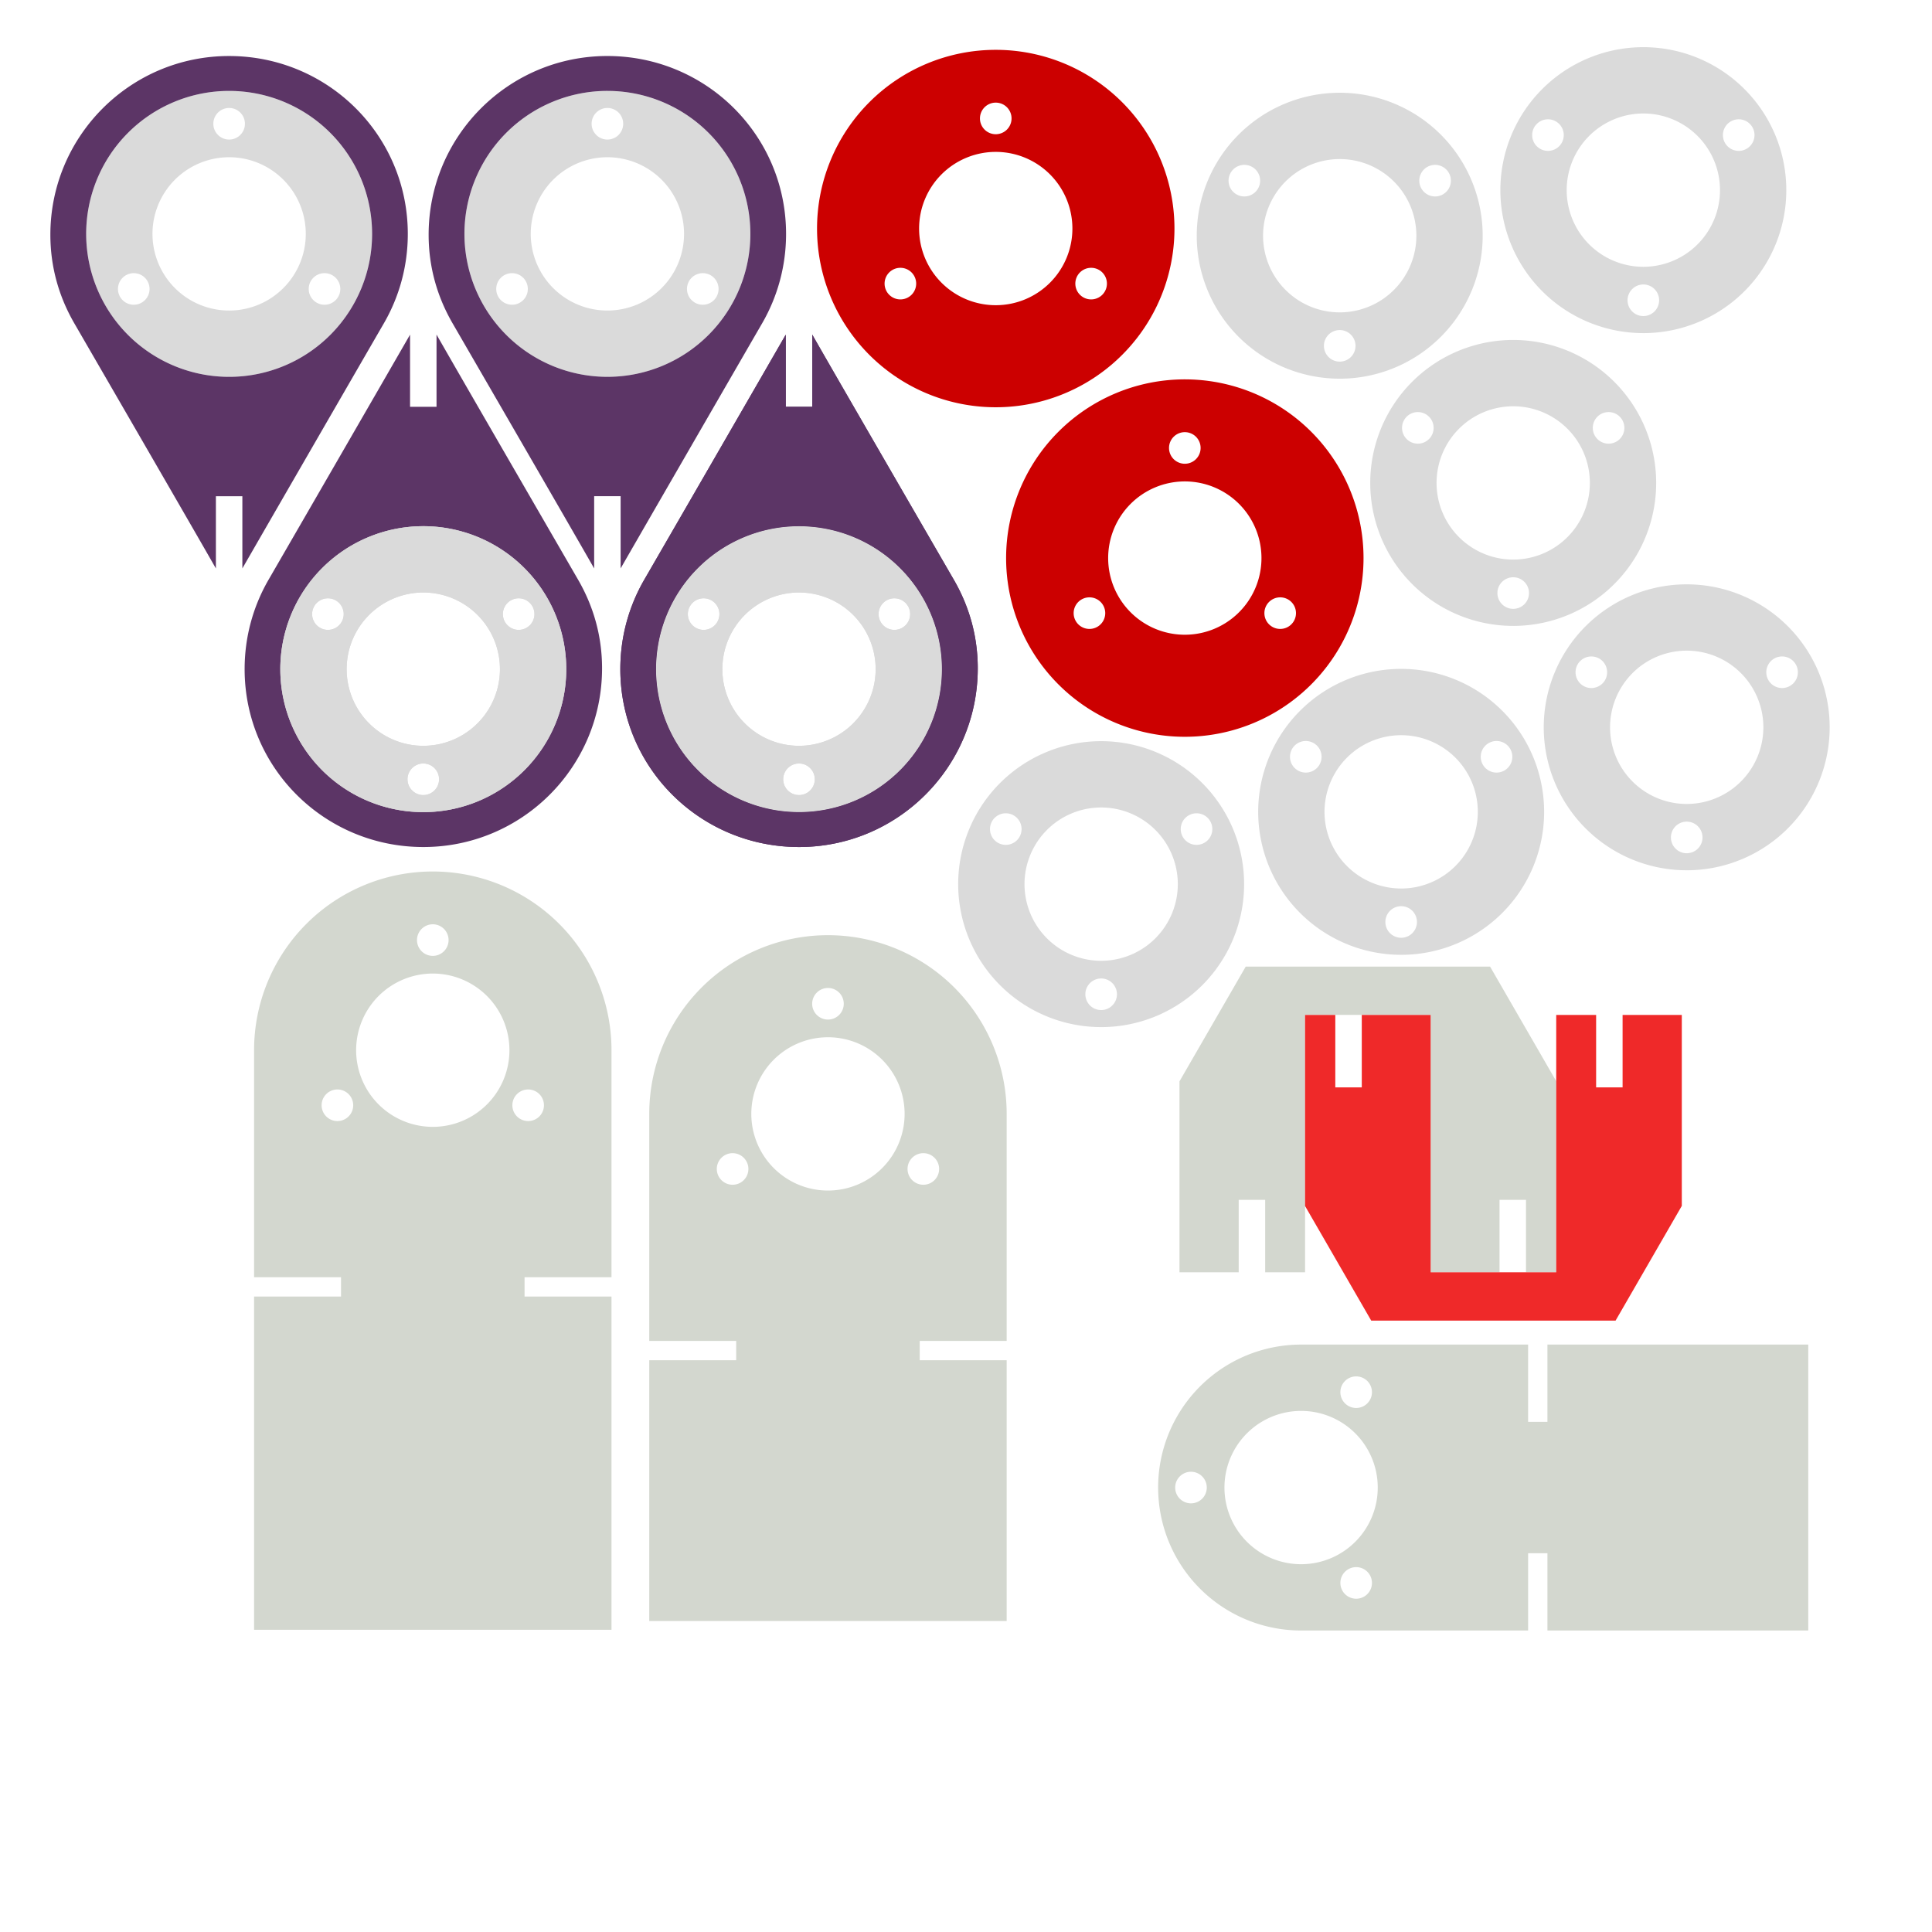 <?xml version="1.0" encoding="UTF-8" standalone="no"?>
<!-- Created with Inkscape (http://www.inkscape.org/) -->

<svg
   xmlns:dc="http://purl.org/dc/elements/1.1/"
   xmlns:cc="http://creativecommons.org/ns#"
   xmlns:rdf="http://www.w3.org/1999/02/22-rdf-syntax-ns#"
   xmlns:svg="http://www.w3.org/2000/svg"
   xmlns="http://www.w3.org/2000/svg"
   xmlns:sodipodi="http://sodipodi.sourceforge.net/DTD/sodipodi-0.dtd"
   xmlns:inkscape="http://www.inkscape.org/namespaces/inkscape"
   width="200mm"
   height="200mm"
   viewBox="0 0 200 200"
   version="1.1"
   id="svg8"
   inkscape:version="0.92.3 (2405546, 2018-03-11)"
   sodipodi:docname="plotteria_finish.svg">
  <defs
     id="defs2" />
  <sodipodi:namedview
     id="base"
     pagecolor="#ffffff"
     bordercolor="#666666"
     borderopacity="1.0"
     inkscape:pageopacity="0.0"
     inkscape:pageshadow="2"
     inkscape:zoom="0.51165"
     inkscape:cx="312.93862"
     inkscape:cy="482.45453"
     inkscape:document-units="mm"
     inkscape:current-layer="layer1"
     showgrid="false"
     showguides="true"
     inkscape:guide-bbox="true"
     inkscape:snap-object-midpoints="false"
     inkscape:snap-center="false"
     inkscape:snap-others="true"
     inkscape:window-width="1278"
     inkscape:window-height="1008"
     inkscape:window-x="1273"
     inkscape:window-y="40"
     inkscape:window-maximized="0"
     inkscape:object-nodes="false"
     inkscape:measure-start="629.248,368.134"
     inkscape:measure-end="628.989,387.05"
     inkscape:snap-intersection-paths="false"
     inkscape:object-paths="false"
     inkscape:snap-nodes="true" />
  <g
     inkscape:label="Layer 1"
     inkscape:groupmode="layer"
     id="layer1"
     transform="translate(0,-97)">
    <path
       style="opacity:1;fill:#cc0000;fill-opacity:1;stroke:none;stroke-width:0.265;stroke-miterlimit:4;stroke-dasharray:none;stroke-dashoffset:0;stroke-opacity:1"
       d="m 103.08,102.159 a 18.5,18.5 0 0 0 -18.5,18.5 18.5,18.5 0 0 0 18.5,18.5 18.5,18.5 0 0 0 18.5,-18.5 18.5,18.5 0 0 0 -18.5,-18.5 z m 0,5.465 a 1.635,1.635 0 0 1 1.635,1.635 1.635,1.635 0 0 1 -1.635,1.635 1.635,1.635 0 0 1 -1.635,-1.635 1.635,1.635 0 0 1 1.635,-1.635 z m -0.006,5.1 a 7.935,7.935 67.042 0 1 7.312,4.84 7.935,7.935 67.042 0 1 -4.212,10.402 7.935,7.935 67.042 0 1 -10.401,-4.212 7.935,7.935 67.042 0 1 4.212,-10.401 7.935,7.935 67.042 0 1 3.089,-0.629 z m -9.867,12 a 1.635,1.635 0 0 1 1.635,1.635 1.635,1.635 0 0 1 -1.635,1.635 1.635,1.635 0 0 1 -1.635,-1.635 1.635,1.635 0 0 1 1.635,-1.635 z m 19.746,0 a 1.635,1.635 0 0 1 1.635,1.635 1.635,1.635 0 0 1 -1.635,1.635 1.635,1.635 0 0 1 -1.635,-1.635 1.635,1.635 0 0 1 1.635,-1.635 z"
       id="circle1755"
       inkscape:connector-curvature="0" />
    <g
       id="g1970"
       transform="translate(-10.054,-11.113)">
      <path
         inkscape:connector-curvature="0"
         id="ellipse1733"
         d="m 72.922,117.525 a 14.8,14.8 67.042 0 0 -5.762,1.172 14.8,14.8 67.042 0 0 -7.855,19.401 14.8,14.8 67.042 0 0 19.4,7.855 14.8,14.8 67.042 0 0 7.855,-19.4 14.8,14.8 67.042 0 0 -13.638,-9.027 z m 0.01,1.765 a 1.635,1.635 0 0 1 1.635,1.635 1.635,1.635 0 0 1 -1.635,1.635 1.635,1.635 0 0 1 -1.635,-1.635 1.635,1.635 0 0 1 1.635,-1.635 z m -0.006,5.1 a 7.935,7.935 67.042 0 1 7.312,4.84 7.935,7.935 67.042 0 1 -4.212,10.402 7.935,7.935 67.042 0 1 -10.401,-4.212 7.935,7.935 67.042 0 1 4.212,-10.401 7.935,7.935 67.042 0 1 3.089,-0.629 z m -9.867,12 a 1.635,1.635 0 0 1 1.635,1.635 1.635,1.635 0 0 1 -1.635,1.635 1.635,1.635 0 0 1 -1.635,-1.635 1.635,1.635 0 0 1 1.635,-1.635 z m 19.746,0 a 1.635,1.635 0 0 1 1.635,1.635 1.635,1.635 0 0 1 -1.635,1.635 1.635,1.635 0 0 1 -1.635,-1.635 1.635,1.635 0 0 1 1.635,-1.635 z"
         style="opacity:1;fill:#dadada;fill-opacity:1;stroke:none;stroke-width:0.265;stroke-miterlimit:4;stroke-dasharray:none;stroke-dashoffset:0;stroke-opacity:1" />
      <path
         inkscape:connector-curvature="0"
         id="path1783"
         d="m 72.926,113.911 c -10.217,0 -18.5,8.283 -18.5,18.5 0,3.371 0.904,6.449 2.479,9.171 3.199,5.527 12.279,21.206 14.656,25.375 0,0 5.1e-4,0 5.1e-4,0 v -7.476 h 2.74 v 7.472 c 2.625,-4.562 11.713,-20.3 14.649,-25.372 1.575,-2.722 2.477,-5.882 2.477,-9.253 0,-10.217 -8.285,-18.417 -18.502,-18.417 z m -0.004,3.613 a 14.8,14.8 67.042 0 1 13.638,9.027 14.8,14.8 67.042 0 1 -7.855,19.4 14.8,14.8 67.042 0 1 -19.4,-7.855 14.8,14.8 67.042 0 1 7.855,-19.4 14.8,14.8 67.042 0 1 5.762,-1.173 z"
         style="opacity:1;fill:#5c3566;fill-opacity:1;stroke:none;stroke-width:0.265;stroke-miterlimit:4;stroke-dasharray:none;stroke-dashoffset:0;stroke-opacity:1" />
    </g>
    <g
       id="g1966"
       transform="translate(-6.085,-12.171)">
      <path
         style="opacity:1;fill:#dadada;fill-opacity:1;stroke:none;stroke-width:0.265;stroke-miterlimit:4;stroke-dasharray:none;stroke-dashoffset:0;stroke-opacity:1"
         d="m 29.795,118.583 a 14.8,14.8 67.042 0 0 -5.762,1.172 14.8,14.8 67.042 0 0 -7.855,19.401 14.8,14.8 67.042 0 0 19.4,7.855 14.8,14.8 67.042 0 0 7.855,-19.4 14.8,14.8 67.042 0 0 -13.638,-9.027 z m 0.01,1.765 a 1.635,1.635 0 0 1 1.635,1.635 1.635,1.635 0 0 1 -1.635,1.635 1.635,1.635 0 0 1 -1.635,-1.635 1.635,1.635 0 0 1 1.635,-1.635 z m -0.006,5.1 a 7.935,7.935 67.042 0 1 7.312,4.84 7.935,7.935 67.042 0 1 -4.212,10.402 7.935,7.935 67.042 0 1 -10.401,-4.212 7.935,7.935 67.042 0 1 4.212,-10.401 7.935,7.935 67.042 0 1 3.089,-0.629 z m -9.867,12 a 1.635,1.635 0 0 1 1.635,1.635 1.635,1.635 0 0 1 -1.635,1.635 1.635,1.635 0 0 1 -1.635,-1.635 1.635,1.635 0 0 1 1.635,-1.635 z m 19.746,0 a 1.635,1.635 0 0 1 1.635,1.635 1.635,1.635 0 0 1 -1.635,1.635 1.635,1.635 0 0 1 -1.635,-1.635 1.635,1.635 0 0 1 1.635,-1.635 z"
         id="path1933"
         inkscape:connector-curvature="0" />
      <path
         style="opacity:1;fill:#5c3566;fill-opacity:1;stroke:none;stroke-width:0.265;stroke-miterlimit:4;stroke-dasharray:none;stroke-dashoffset:0;stroke-opacity:1"
         d="m 29.799,114.97 c -10.217,0 -18.5,8.283 -18.5,18.5 0,3.371 0.904,6.449 2.479,9.171 3.199,5.527 12.279,21.206 14.656,25.375 0,0 5.1e-4,0 5.1e-4,0 v -7.476 h 2.74 v 7.472 c 2.625,-4.562 11.713,-20.3 14.649,-25.372 1.575,-2.722 2.477,-5.882 2.477,-9.253 0,-10.217 -8.285,-18.417 -18.502,-18.417 z m -0.004,3.613 a 14.8,14.8 67.042 0 1 13.638,9.027 14.8,14.8 67.042 0 1 -7.855,19.4 14.8,14.8 67.042 0 1 -19.4,-7.855 14.8,14.8 67.042 0 1 7.855,-19.4 14.8,14.8 67.042 0 1 5.762,-1.173 z"
         id="path1935"
         inkscape:connector-curvature="0" />
    </g>
    <g
       id="g1962"
       transform="rotate(-180,39.193,179.857)">
      <path
         inkscape:connector-curvature="0"
         id="path1937"
         d="m 34.557,178.643 a 14.8,14.8 67.042 0 0 -5.762,1.172 14.8,14.8 67.042 0 0 -7.855,19.401 14.8,14.8 67.042 0 0 19.4,7.855 14.8,14.8 67.042 0 0 7.855,-19.4 14.8,14.8 67.042 0 0 -13.638,-9.027 z m 0.01,1.765 a 1.635,1.635 0 0 1 1.635,1.635 1.635,1.635 0 0 1 -1.635,1.635 1.635,1.635 0 0 1 -1.635,-1.635 1.635,1.635 0 0 1 1.635,-1.635 z m -0.006,5.1 a 7.935,7.935 67.042 0 1 7.312,4.84 7.935,7.935 67.042 0 1 -4.212,10.402 7.935,7.935 67.042 0 1 -10.401,-4.212 7.935,7.935 67.042 0 1 4.212,-10.401 7.935,7.935 67.042 0 1 3.089,-0.629 z m -9.867,12 a 1.635,1.635 0 0 1 1.635,1.635 1.635,1.635 0 0 1 -1.635,1.635 1.635,1.635 0 0 1 -1.635,-1.635 1.635,1.635 0 0 1 1.635,-1.635 z m 19.746,0 a 1.635,1.635 0 0 1 1.635,1.635 1.635,1.635 0 0 1 -1.635,1.635 1.635,1.635 0 0 1 -1.635,-1.635 1.635,1.635 0 0 1 1.635,-1.635 z"
         style="opacity:1;fill:#dadada;fill-opacity:1;stroke:none;stroke-width:0.265;stroke-miterlimit:4;stroke-dasharray:none;stroke-dashoffset:0;stroke-opacity:1" />
      <path
         inkscape:connector-curvature="0"
         id="path1939"
         d="m 34.561,175.03 c -10.217,0 -18.5,8.283 -18.5,18.5 0,3.371 0.904,6.449 2.479,9.171 3.199,5.527 12.279,21.206 14.656,25.375 0,0 5.1e-4,0 5.1e-4,0 v -7.476 h 2.74 v 7.472 c 2.625,-4.562 11.713,-20.3 14.649,-25.372 1.575,-2.722 2.477,-5.882 2.477,-9.253 0,-10.217 -8.285,-18.417 -18.502,-18.417 z m -0.004,3.613 a 14.8,14.8 67.042 0 1 13.638,9.027 14.8,14.8 67.042 0 1 -7.855,19.4 14.8,14.8 67.042 0 1 -19.4,-7.855 14.8,14.8 67.042 0 1 7.855,-19.4 14.8,14.8 67.042 0 1 5.762,-1.173 z"
         style="opacity:1;fill:#5c3566;fill-opacity:1;stroke:none;stroke-width:0.265;stroke-miterlimit:4;stroke-dasharray:none;stroke-dashoffset:0;stroke-opacity:1" />
      <path
         style="opacity:1;fill:#dadada;fill-opacity:1;stroke:none;stroke-width:0.265;stroke-miterlimit:4;stroke-dasharray:none;stroke-dashoffset:0;stroke-opacity:1"
         d="m 34.557,178.643 a 14.8,14.8 67.042 0 0 -5.762,1.172 14.8,14.8 67.042 0 0 -7.855,19.401 14.8,14.8 67.042 0 0 19.4,7.855 14.8,14.8 67.042 0 0 7.855,-19.4 14.8,14.8 67.042 0 0 -13.638,-9.027 z m 0.01,1.765 a 1.635,1.635 0 0 1 1.635,1.635 1.635,1.635 0 0 1 -1.635,1.635 1.635,1.635 0 0 1 -1.635,-1.635 1.635,1.635 0 0 1 1.635,-1.635 z m -0.006,5.1 a 7.935,7.935 67.042 0 1 7.312,4.84 7.935,7.935 67.042 0 1 -4.212,10.402 7.935,7.935 67.042 0 1 -10.401,-4.212 7.935,7.935 67.042 0 1 4.212,-10.401 7.935,7.935 67.042 0 1 3.089,-0.629 z m -9.867,12 a 1.635,1.635 0 0 1 1.635,1.635 1.635,1.635 0 0 1 -1.635,1.635 1.635,1.635 0 0 1 -1.635,-1.635 1.635,1.635 0 0 1 1.635,-1.635 z m 19.746,0 a 1.635,1.635 0 0 1 1.635,1.635 1.635,1.635 0 0 1 -1.635,1.635 1.635,1.635 0 0 1 -1.635,-1.635 1.635,1.635 0 0 1 1.635,-1.635 z"
         id="path1941"
         inkscape:connector-curvature="0" />
    </g>
    <g
       id="g1987"
       transform="translate(-10.054,-11.113)">
      <path
         style="opacity:1;fill:#dadada;fill-opacity:1;stroke:none;stroke-width:0.265;stroke-miterlimit:4;stroke-dasharray:none;stroke-dashoffset:0;stroke-opacity:1"
         d="m 92.776,192.184 a 14.8,14.8 67.042 0 0 5.762,-1.172 14.8,14.8 67.042 0 0 7.855,-19.401 14.8,14.8 67.042 0 0 -19.4,-7.855 14.8,14.8 67.042 0 0 -7.855,19.4 14.8,14.8 67.042 0 0 13.638,9.027 z m -0.01,-1.765 a 1.635,1.635 0 0 1 -1.635,-1.635 1.635,1.635 0 0 1 1.635,-1.635 1.635,1.635 0 0 1 1.635,1.635 1.635,1.635 0 0 1 -1.635,1.635 z m 0.006,-5.1 a 7.935,7.935 67.042 0 1 -7.312,-4.84 7.935,7.935 67.042 0 1 4.212,-10.402 7.935,7.935 67.042 0 1 10.401,4.212 7.935,7.935 67.042 0 1 -4.212,10.401 7.935,7.935 67.042 0 1 -3.089,0.629 z m 9.867,-12 a 1.635,1.635 0 0 1 -1.635,-1.635 1.635,1.635 0 0 1 1.635,-1.635 1.635,1.635 0 0 1 1.635,1.635 1.635,1.635 0 0 1 -1.635,1.635 z m -19.746,0 a 1.635,1.635 0 0 1 -1.635,-1.635 1.635,1.635 0 0 1 1.635,-1.635 1.635,1.635 0 0 1 1.635,1.635 1.635,1.635 0 0 1 -1.635,1.635 z"
         id="path1945"
         inkscape:connector-curvature="0" />
      <path
         style="opacity:1;fill:#5c3566;fill-opacity:1;stroke:none;stroke-width:0.265;stroke-miterlimit:4;stroke-dasharray:none;stroke-dashoffset:0;stroke-opacity:1"
         d="m 92.772,195.797 c 10.217,0 18.5,-8.283 18.5,-18.5 0,-3.371 -0.904,-6.449 -2.479,-9.171 -3.199,-5.527 -12.279,-21.206 -14.656,-25.375 0,0 -5.1e-4,0 -5.1e-4,0 v 7.476 h -2.74 v -7.472 c -2.625,4.562 -11.713,20.3 -14.649,25.372 -1.575,2.722 -2.477,5.882 -2.477,9.253 0,10.217 8.285,18.417 18.502,18.417 z m 0.004,-3.613 a 14.8,14.8 67.042 0 1 -13.638,-9.027 14.8,14.8 67.042 0 1 7.855,-19.4 14.8,14.8 67.042 0 1 19.4,7.855 14.8,14.8 67.042 0 1 -7.855,19.4 14.8,14.8 67.042 0 1 -5.762,1.173 z"
         id="path1947"
         inkscape:connector-curvature="0" />
      <path
         inkscape:connector-curvature="0"
         id="path1949"
         d="m 92.776,192.184 a 14.8,14.8 67.042 0 0 5.762,-1.172 14.8,14.8 67.042 0 0 7.855,-19.401 14.8,14.8 67.042 0 0 -19.4,-7.855 14.8,14.8 67.042 0 0 -7.855,19.4 14.8,14.8 67.042 0 0 13.638,9.027 z m -0.01,-1.765 a 1.635,1.635 0 0 1 -1.635,-1.635 1.635,1.635 0 0 1 1.635,-1.635 1.635,1.635 0 0 1 1.635,1.635 1.635,1.635 0 0 1 -1.635,1.635 z m 0.006,-5.1 a 7.935,7.935 67.042 0 1 -7.312,-4.84 7.935,7.935 67.042 0 1 4.212,-10.402 7.935,7.935 67.042 0 1 10.401,4.212 7.935,7.935 67.042 0 1 -4.212,10.401 7.935,7.935 67.042 0 1 -3.089,0.629 z m 9.867,-12 a 1.635,1.635 0 0 1 -1.635,-1.635 1.635,1.635 0 0 1 1.635,-1.635 1.635,1.635 0 0 1 1.635,1.635 1.635,1.635 0 0 1 -1.635,1.635 z m -19.746,0 a 1.635,1.635 0 0 1 -1.635,-1.635 1.635,1.635 0 0 1 1.635,-1.635 1.635,1.635 0 0 1 1.635,1.635 1.635,1.635 0 0 1 -1.635,1.635 z"
         style="opacity:1;fill:#dadada;fill-opacity:1;stroke:none;stroke-width:0.265;stroke-miterlimit:4;stroke-dasharray:none;stroke-dashoffset:0;stroke-opacity:1" />
      <path
         inkscape:connector-curvature="0"
         id="path1951"
         d="m 92.772,195.797 c 10.217,0 18.5,-8.283 18.5,-18.5 0,-3.371 -0.904,-6.449 -2.479,-9.171 -3.199,-5.527 -12.279,-21.206 -14.656,-25.375 0,0 -5.1e-4,0 -5.1e-4,0 v 7.476 h -2.74 v -7.472 c -2.625,4.562 -11.713,20.3 -14.649,25.372 -1.575,2.722 -2.477,5.882 -2.477,9.253 0,10.217 8.285,18.417 18.502,18.417 z m 0.004,-3.613 a 14.8,14.8 67.042 0 1 -13.638,-9.027 14.8,14.8 67.042 0 1 7.855,-19.4 14.8,14.8 67.042 0 1 19.4,7.855 14.8,14.8 67.042 0 1 -7.855,19.4 14.8,14.8 67.042 0 1 -5.762,1.173 z"
         style="opacity:1;fill:#5c3566;fill-opacity:1;stroke:none;stroke-width:0.265;stroke-miterlimit:4;stroke-dasharray:none;stroke-dashoffset:0;stroke-opacity:1" />
    </g>
    <path
       inkscape:connector-curvature="0"
       id="path1976"
       d="m 138.697,136.202 a 14.8,14.8 67.042 0 0 5.762,-1.172 14.8,14.8 67.042 0 0 7.855,-19.401 14.8,14.8 67.042 0 0 -19.4,-7.855 14.8,14.8 67.042 0 0 -7.855,19.4 14.8,14.8 67.042 0 0 13.638,9.027 z m -0.01,-1.765 a 1.635,1.635 0 0 1 -1.635,-1.635 1.635,1.635 0 0 1 1.635,-1.635 1.635,1.635 0 0 1 1.635,1.635 1.635,1.635 0 0 1 -1.635,1.635 z m 0.006,-5.1 a 7.935,7.935 67.042 0 1 -7.312,-4.84 7.935,7.935 67.042 0 1 4.212,-10.402 7.935,7.935 67.042 0 1 10.401,4.212 7.935,7.935 67.042 0 1 -4.212,10.401 7.935,7.935 67.042 0 1 -3.089,0.629 z m 9.867,-12 a 1.635,1.635 0 0 1 -1.635,-1.635 1.635,1.635 0 0 1 1.635,-1.635 1.635,1.635 0 0 1 1.635,1.635 1.635,1.635 0 0 1 -1.635,1.635 z m -19.746,0 a 1.635,1.635 0 0 1 -1.635,-1.635 1.635,1.635 0 0 1 1.635,-1.635 1.635,1.635 0 0 1 1.635,1.635 1.635,1.635 0 0 1 -1.635,1.635 z"
       style="opacity:1;fill:#dadada;fill-opacity:1;stroke:none;stroke-width:0.265;stroke-miterlimit:4;stroke-dasharray:none;stroke-dashoffset:0;stroke-opacity:1" />
    <path
       inkscape:connector-curvature="0"
       id="path1972"
       d="m 122.652,136.272 a 18.5,18.5 0 0 0 -18.5,18.5 18.5,18.5 0 0 0 18.5,18.5 18.5,18.5 0 0 0 18.5,-18.5 18.5,18.5 0 0 0 -18.5,-18.5 z m 0,5.465 a 1.635,1.635 0 0 1 1.635,1.635 1.635,1.635 0 0 1 -1.635,1.635 1.635,1.635 0 0 1 -1.635,-1.635 1.635,1.635 0 0 1 1.635,-1.635 z m -0.006,5.1 a 7.935,7.935 67.042 0 1 7.312,4.84 7.935,7.935 67.042 0 1 -4.212,10.402 7.935,7.935 67.042 0 1 -10.401,-4.212 7.935,7.935 67.042 0 1 4.212,-10.401 7.935,7.935 67.042 0 1 3.089,-0.629 z m -9.867,12 a 1.635,1.635 0 0 1 1.635,1.635 1.635,1.635 0 0 1 -1.635,1.635 1.635,1.635 0 0 1 -1.635,-1.635 1.635,1.635 0 0 1 1.635,-1.635 z m 19.746,0 a 1.635,1.635 0 0 1 1.635,1.635 1.635,1.635 0 0 1 -1.635,1.635 1.635,1.635 0 0 1 -1.635,-1.635 1.635,1.635 0 0 1 1.635,-1.635 z"
       style="opacity:1;fill:#cc0000;fill-opacity:1;stroke:none;stroke-width:0.265;stroke-miterlimit:4;stroke-dasharray:none;stroke-dashoffset:0;stroke-opacity:1" />
    <path
       style="opacity:1;fill:#dadada;fill-opacity:1;stroke:none;stroke-width:0.265;stroke-miterlimit:4;stroke-dasharray:none;stroke-dashoffset:0;stroke-opacity:1"
       d="m 174.618,187.091 a 14.8,14.8 67.042 0 0 5.762,-1.172 14.8,14.8 67.042 0 0 7.855,-19.401 14.8,14.8 67.042 0 0 -19.4,-7.855 14.8,14.8 67.042 0 0 -7.855,19.4 14.8,14.8 67.042 0 0 13.638,9.027 z m -0.01,-1.765 a 1.635,1.635 0 0 1 -1.635,-1.635 1.635,1.635 0 0 1 1.635,-1.635 1.635,1.635 0 0 1 1.635,1.635 1.635,1.635 0 0 1 -1.635,1.635 z m 0.006,-5.1 a 7.935,7.935 67.042 0 1 -7.312,-4.84 7.935,7.935 67.042 0 1 4.212,-10.402 7.935,7.935 67.042 0 1 10.401,4.212 7.935,7.935 67.042 0 1 -4.212,10.401 7.935,7.935 67.042 0 1 -3.089,0.629 z m 9.867,-12 a 1.635,1.635 0 0 1 -1.635,-1.635 1.635,1.635 0 0 1 1.635,-1.635 1.635,1.635 0 0 1 1.635,1.635 1.635,1.635 0 0 1 -1.635,1.635 z m -19.746,0 a 1.635,1.635 0 0 1 -1.635,-1.635 1.635,1.635 0 0 1 1.635,-1.635 1.635,1.635 0 0 1 1.635,1.635 1.635,1.635 0 0 1 -1.635,1.635 z"
       id="path1989"
       inkscape:connector-curvature="0" />
    <path
       inkscape:connector-curvature="0"
       id="path1991"
       d="m 170.128,131.484 a 14.8,14.8 67.042 0 0 5.762,-1.172 14.8,14.8 67.042 0 0 7.855,-19.401 14.8,14.8 67.042 0 0 -19.4,-7.855 14.8,14.8 67.042 0 0 -7.855,19.4 14.8,14.8 67.042 0 0 13.638,9.027 z m -0.01,-1.765 a 1.635,1.635 0 0 1 -1.635,-1.635 1.635,1.635 0 0 1 1.635,-1.635 1.635,1.635 0 0 1 1.635,1.635 1.635,1.635 0 0 1 -1.635,1.635 z m 0.006,-5.1 a 7.935,7.935 67.042 0 1 -7.312,-4.84 7.935,7.935 67.042 0 1 4.212,-10.402 7.935,7.935 67.042 0 1 10.401,4.212 7.935,7.935 67.042 0 1 -4.212,10.401 7.935,7.935 67.042 0 1 -3.089,0.629 z m 9.867,-12 a 1.635,1.635 0 0 1 -1.635,-1.635 1.635,1.635 0 0 1 1.635,-1.635 1.635,1.635 0 0 1 1.635,1.635 1.635,1.635 0 0 1 -1.635,1.635 z m -19.746,0 a 1.635,1.635 0 0 1 -1.635,-1.635 1.635,1.635 0 0 1 1.635,-1.635 1.635,1.635 0 0 1 1.635,1.635 1.635,1.635 0 0 1 -1.635,1.635 z"
       style="opacity:1;fill:#dadada;fill-opacity:1;stroke:none;stroke-width:0.265;stroke-miterlimit:4;stroke-dasharray:none;stroke-dashoffset:0;stroke-opacity:1" />
    <path
       style="opacity:1;fill:#dadada;fill-opacity:1;stroke:none;stroke-width:0.265;stroke-miterlimit:4;stroke-dasharray:none;stroke-dashoffset:0;stroke-opacity:1"
       d="m 145.058,195.843 a 14.8,14.8 67.042 0 0 5.762,-1.172 14.8,14.8 67.042 0 0 7.855,-19.401 14.8,14.8 67.042 0 0 -19.4,-7.855 14.8,14.8 67.042 0 0 -7.855,19.4 14.8,14.8 67.042 0 0 13.638,9.027 z m -0.01,-1.765 a 1.635,1.635 0 0 1 -1.635,-1.635 1.635,1.635 0 0 1 1.635,-1.635 1.635,1.635 0 0 1 1.635,1.635 1.635,1.635 0 0 1 -1.635,1.635 z m 0.006,-5.1 a 7.935,7.935 67.042 0 1 -7.312,-4.84 7.935,7.935 67.042 0 1 4.212,-10.402 7.935,7.935 67.042 0 1 10.401,4.212 7.935,7.935 67.042 0 1 -4.212,10.401 7.935,7.935 67.042 0 1 -3.089,0.629 z m 9.867,-12 a 1.635,1.635 0 0 1 -1.635,-1.635 1.635,1.635 0 0 1 1.635,-1.635 1.635,1.635 0 0 1 1.635,1.635 1.635,1.635 0 0 1 -1.635,1.635 z m -19.746,0 a 1.635,1.635 0 0 1 -1.635,-1.635 1.635,1.635 0 0 1 1.635,-1.635 1.635,1.635 0 0 1 1.635,1.635 1.635,1.635 0 0 1 -1.635,1.635 z"
       id="path1993"
       inkscape:connector-curvature="0" />
    <path
       inkscape:connector-curvature="0"
       id="path1995"
       d="m 156.657,161.793 a 14.8,14.8 67.042 0 0 5.762,-1.172 14.8,14.8 67.042 0 0 7.855,-19.401 14.8,14.8 67.042 0 0 -19.4,-7.855 14.8,14.8 67.042 0 0 -7.855,19.4 14.8,14.8 67.042 0 0 13.638,9.027 z m -0.01,-1.765 a 1.635,1.635 0 0 1 -1.635,-1.635 1.635,1.635 0 0 1 1.635,-1.635 1.635,1.635 0 0 1 1.635,1.635 1.635,1.635 0 0 1 -1.635,1.635 z m 0.006,-5.1 a 7.935,7.935 67.042 0 1 -7.312,-4.84 7.935,7.935 67.042 0 1 4.212,-10.402 7.935,7.935 67.042 0 1 10.401,4.212 7.935,7.935 67.042 0 1 -4.212,10.401 7.935,7.935 67.042 0 1 -3.089,0.629 z m 9.867,-12 a 1.635,1.635 0 0 1 -1.635,-1.635 1.635,1.635 0 0 1 1.635,-1.635 1.635,1.635 0 0 1 1.635,1.635 1.635,1.635 0 0 1 -1.635,1.635 z m -19.746,0 a 1.635,1.635 0 0 1 -1.635,-1.635 1.635,1.635 0 0 1 1.635,-1.635 1.635,1.635 0 0 1 1.635,1.635 1.635,1.635 0 0 1 -1.635,1.635 z"
       style="opacity:1;fill:#dadada;fill-opacity:1;stroke:none;stroke-width:0.265;stroke-miterlimit:4;stroke-dasharray:none;stroke-dashoffset:0;stroke-opacity:1" />
    <path
       style="opacity:1;fill:#dadada;fill-opacity:1;stroke:none;stroke-width:0.265;stroke-miterlimit:4;stroke-dasharray:none;stroke-dashoffset:0;stroke-opacity:1"
       d="m 114.001,203.326 a 14.8,14.8 67.042 0 0 5.762,-1.172 14.8,14.8 67.042 0 0 7.855,-19.401 14.8,14.8 67.042 0 0 -19.4,-7.855 14.8,14.8 67.042 0 0 -7.855,19.4 14.8,14.8 67.042 0 0 13.638,9.027 z m -0.01,-1.765 a 1.635,1.635 0 0 1 -1.635,-1.635 1.635,1.635 0 0 1 1.635,-1.635 1.635,1.635 0 0 1 1.635,1.635 1.635,1.635 0 0 1 -1.635,1.635 z m 0.006,-5.1 a 7.935,7.935 67.042 0 1 -7.312,-4.84 7.935,7.935 67.042 0 1 4.212,-10.402 7.935,7.935 67.042 0 1 10.401,4.212 7.935,7.935 67.042 0 1 -4.212,10.401 7.935,7.935 67.042 0 1 -3.089,0.629 z m 9.867,-12 a 1.635,1.635 0 0 1 -1.635,-1.635 1.635,1.635 0 0 1 1.635,-1.635 1.635,1.635 0 0 1 1.635,1.635 1.635,1.635 0 0 1 -1.635,1.635 z m -19.746,0 a 1.635,1.635 0 0 1 -1.635,-1.635 1.635,1.635 0 0 1 1.635,-1.635 1.635,1.635 0 0 1 1.635,1.635 1.635,1.635 0 0 1 -1.635,1.635 z"
       id="path1997"
       inkscape:connector-curvature="0" />
    <path
       style="opacity:1;fill:#d3d7cf;fill-opacity:1;stroke:none;stroke-width:0.265;stroke-miterlimit:4;stroke-dasharray:none;stroke-dashoffset:0;stroke-opacity:1"
       d="m 85.711,193.81 a 18.5,18.5 0 0 0 -18.5,18.5 v 23.5 h 9 v 2 h -9 v 27 H 104.21 V 237.809 h -9 v -2 h 9 V 212.31 A 18.5,18.5 0 0 0 85.711,193.81 Z m 0,5.465 a 1.635,1.635 0 0 1 1.635,1.635 1.635,1.635 0 0 1 -1.635,1.635 1.635,1.635 0 0 1 -1.635,-1.635 1.635,1.635 0 0 1 1.635,-1.635 z m -0.006,5.1 a 7.935,7.935 67.042 0 1 7.312,4.84 7.935,7.935 67.042 0 1 -4.212,10.402 7.935,7.935 67.042 0 1 -10.401,-4.212 7.935,7.935 67.042 0 1 4.211,-10.401 7.935,7.935 67.042 0 1 3.09,-0.628 z m -9.867,12 a 1.635,1.635 0 0 1 1.635,1.635 1.635,1.635 0 0 1 -1.635,1.635 1.635,1.635 0 0 1 -1.635,-1.635 1.635,1.635 0 0 1 1.635,-1.635 z m 19.746,0 a 1.635,1.635 0 0 1 1.635,1.635 1.635,1.635 0 0 1 -1.635,1.635 1.635,1.635 0 0 1 -1.635,-1.635 1.635,1.635 0 0 1 1.635,-1.635 z"
       id="rect1021"
       inkscape:connector-curvature="0" />
    <path
       style="opacity:1;fill:#d3d7cf;fill-opacity:1;stroke:none;stroke-width:0.265;stroke-miterlimit:4;stroke-dasharray:none;stroke-dashoffset:0;stroke-opacity:1"
       d="m 119.89,251.001 a 14.8,14.8 67.042 0 0 1.172,5.762 14.8,14.8 67.042 0 0 13.628,9.027 v 5.2e-4 h 0.01 23.49 v -8 h 2 v 8 h 27 v -29.6 h -27.001 v 8 h -2 v -8 h -23.5 v 5.1e-4 a 14.8,14.8 67.042 0 0 -5.773,1.172 14.8,14.8 67.042 0 0 -9.027,13.638 z m 1.765,-0.01 a 1.635,1.635 0 0 1 1.635,-1.635 1.635,1.635 0 0 1 1.635,1.635 1.635,1.635 0 0 1 -1.635,1.635 1.635,1.635 0 0 1 -1.635,-1.635 z m 5.1,0.006 a 7.935,7.935 67.042 0 1 4.84,-7.312 7.935,7.935 67.042 0 1 10.401,4.212 7.935,7.935 67.042 0 1 -4.212,10.401 7.935,7.935 67.042 0 1 -10.401,-4.211 7.935,7.935 67.042 0 1 -0.628,-3.09 z m 12,9.867 a 1.635,1.635 0 0 1 1.635,-1.635 1.635,1.635 0 0 1 1.635,1.635 1.635,1.635 0 0 1 -1.635,1.635 1.635,1.635 0 0 1 -1.635,-1.635 z m 0,-19.745 a 1.635,1.635 0 0 1 1.635,-1.635 1.635,1.635 0 0 1 1.635,1.635 1.635,1.635 0 0 1 -1.635,1.635 1.635,1.635 0 0 1 -1.635,-1.635 z"
       id="rect971"
       inkscape:connector-curvature="0" />
    <path
       style="opacity:1;fill:#d3d7cf;fill-opacity:1;stroke:none;stroke-width:0.265;stroke-miterlimit:4;stroke-dasharray:none;stroke-dashoffset:0;stroke-opacity:1"
       d="m 44.802,187.217 a 18.5,18.5 0 0 0 -18.5,18.5 v 23.5 h 9 v 2 h -9 v 34.5 h 37 v -34.5 h -9 v -2 h 9 V 205.717 A 18.5,18.5 0 0 0 44.802,187.217 Z m 0,5.465 a 1.635,1.635 0 0 1 1.635,1.635 1.635,1.635 0 0 1 -1.635,1.635 1.635,1.635 0 0 1 -1.635,-1.635 1.635,1.635 0 0 1 1.635,-1.635 z m -0.006,5.1 a 7.935,7.935 67.042 0 1 7.312,4.84 7.935,7.935 67.042 0 1 -4.212,10.401 7.935,7.935 67.042 0 1 -10.401,-4.212 7.935,7.935 67.042 0 1 4.212,-10.401 7.935,7.935 67.042 0 1 3.089,-0.628 z m -9.867,12 a 1.635,1.635 0 0 1 1.635,1.635 1.635,1.635 0 0 1 -1.635,1.635 1.635,1.635 0 0 1 -1.635,-1.635 1.635,1.635 0 0 1 1.635,-1.635 z m 19.746,0 a 1.635,1.635 0 0 1 1.635,1.635 1.635,1.635 0 0 1 -1.635,1.635 1.635,1.635 0 0 1 -1.635,-1.635 1.635,1.635 0 0 1 1.635,-1.635 z"
       id="rect2157"
       inkscape:connector-curvature="0" />
    <path
       style="opacity:1;fill:#d3d7cf;fill-opacity:1;stroke:none;stroke-width:0.265;stroke-miterlimit:4;stroke-dasharray:none;stroke-dashoffset:0;stroke-opacity:1"
       d="m 128.957,197.063 -6.857,11.877 v 19.768 h 6.13 v -7.5 h 2.74 v 7.5 h 4.13 v -26.645 h 13 v 26.645 h 7.13 v -7.5 h 2.74 v 7.5 h 3.13 v -19.783 l -6.849,-11.863 z"
       id="rect1051"
       inkscape:connector-curvature="0"
       sodipodi:nodetypes="ccccccccccccccccccc" />
    <path
       sodipodi:nodetypes="ccccccccccccccccccc"
       inkscape:connector-curvature="0"
       id="path909"
       d="m 167.243,233.709 6.857,-11.877 v -19.768 h -6.13 v 7.5 h -2.74 v -7.5 h -4.13 v 26.645 h -13 v -26.645 h -7.13 v 7.5 h -2.74 v -7.5 h -3.13 v 19.783 l 6.849,11.863 z"
       style="opacity:1;fill:#ef2929;fill-opacity:1;stroke:none;stroke-width:0.265;stroke-miterlimit:4;stroke-dasharray:none;stroke-dashoffset:0;stroke-opacity:1" />
  </g>
</svg>
